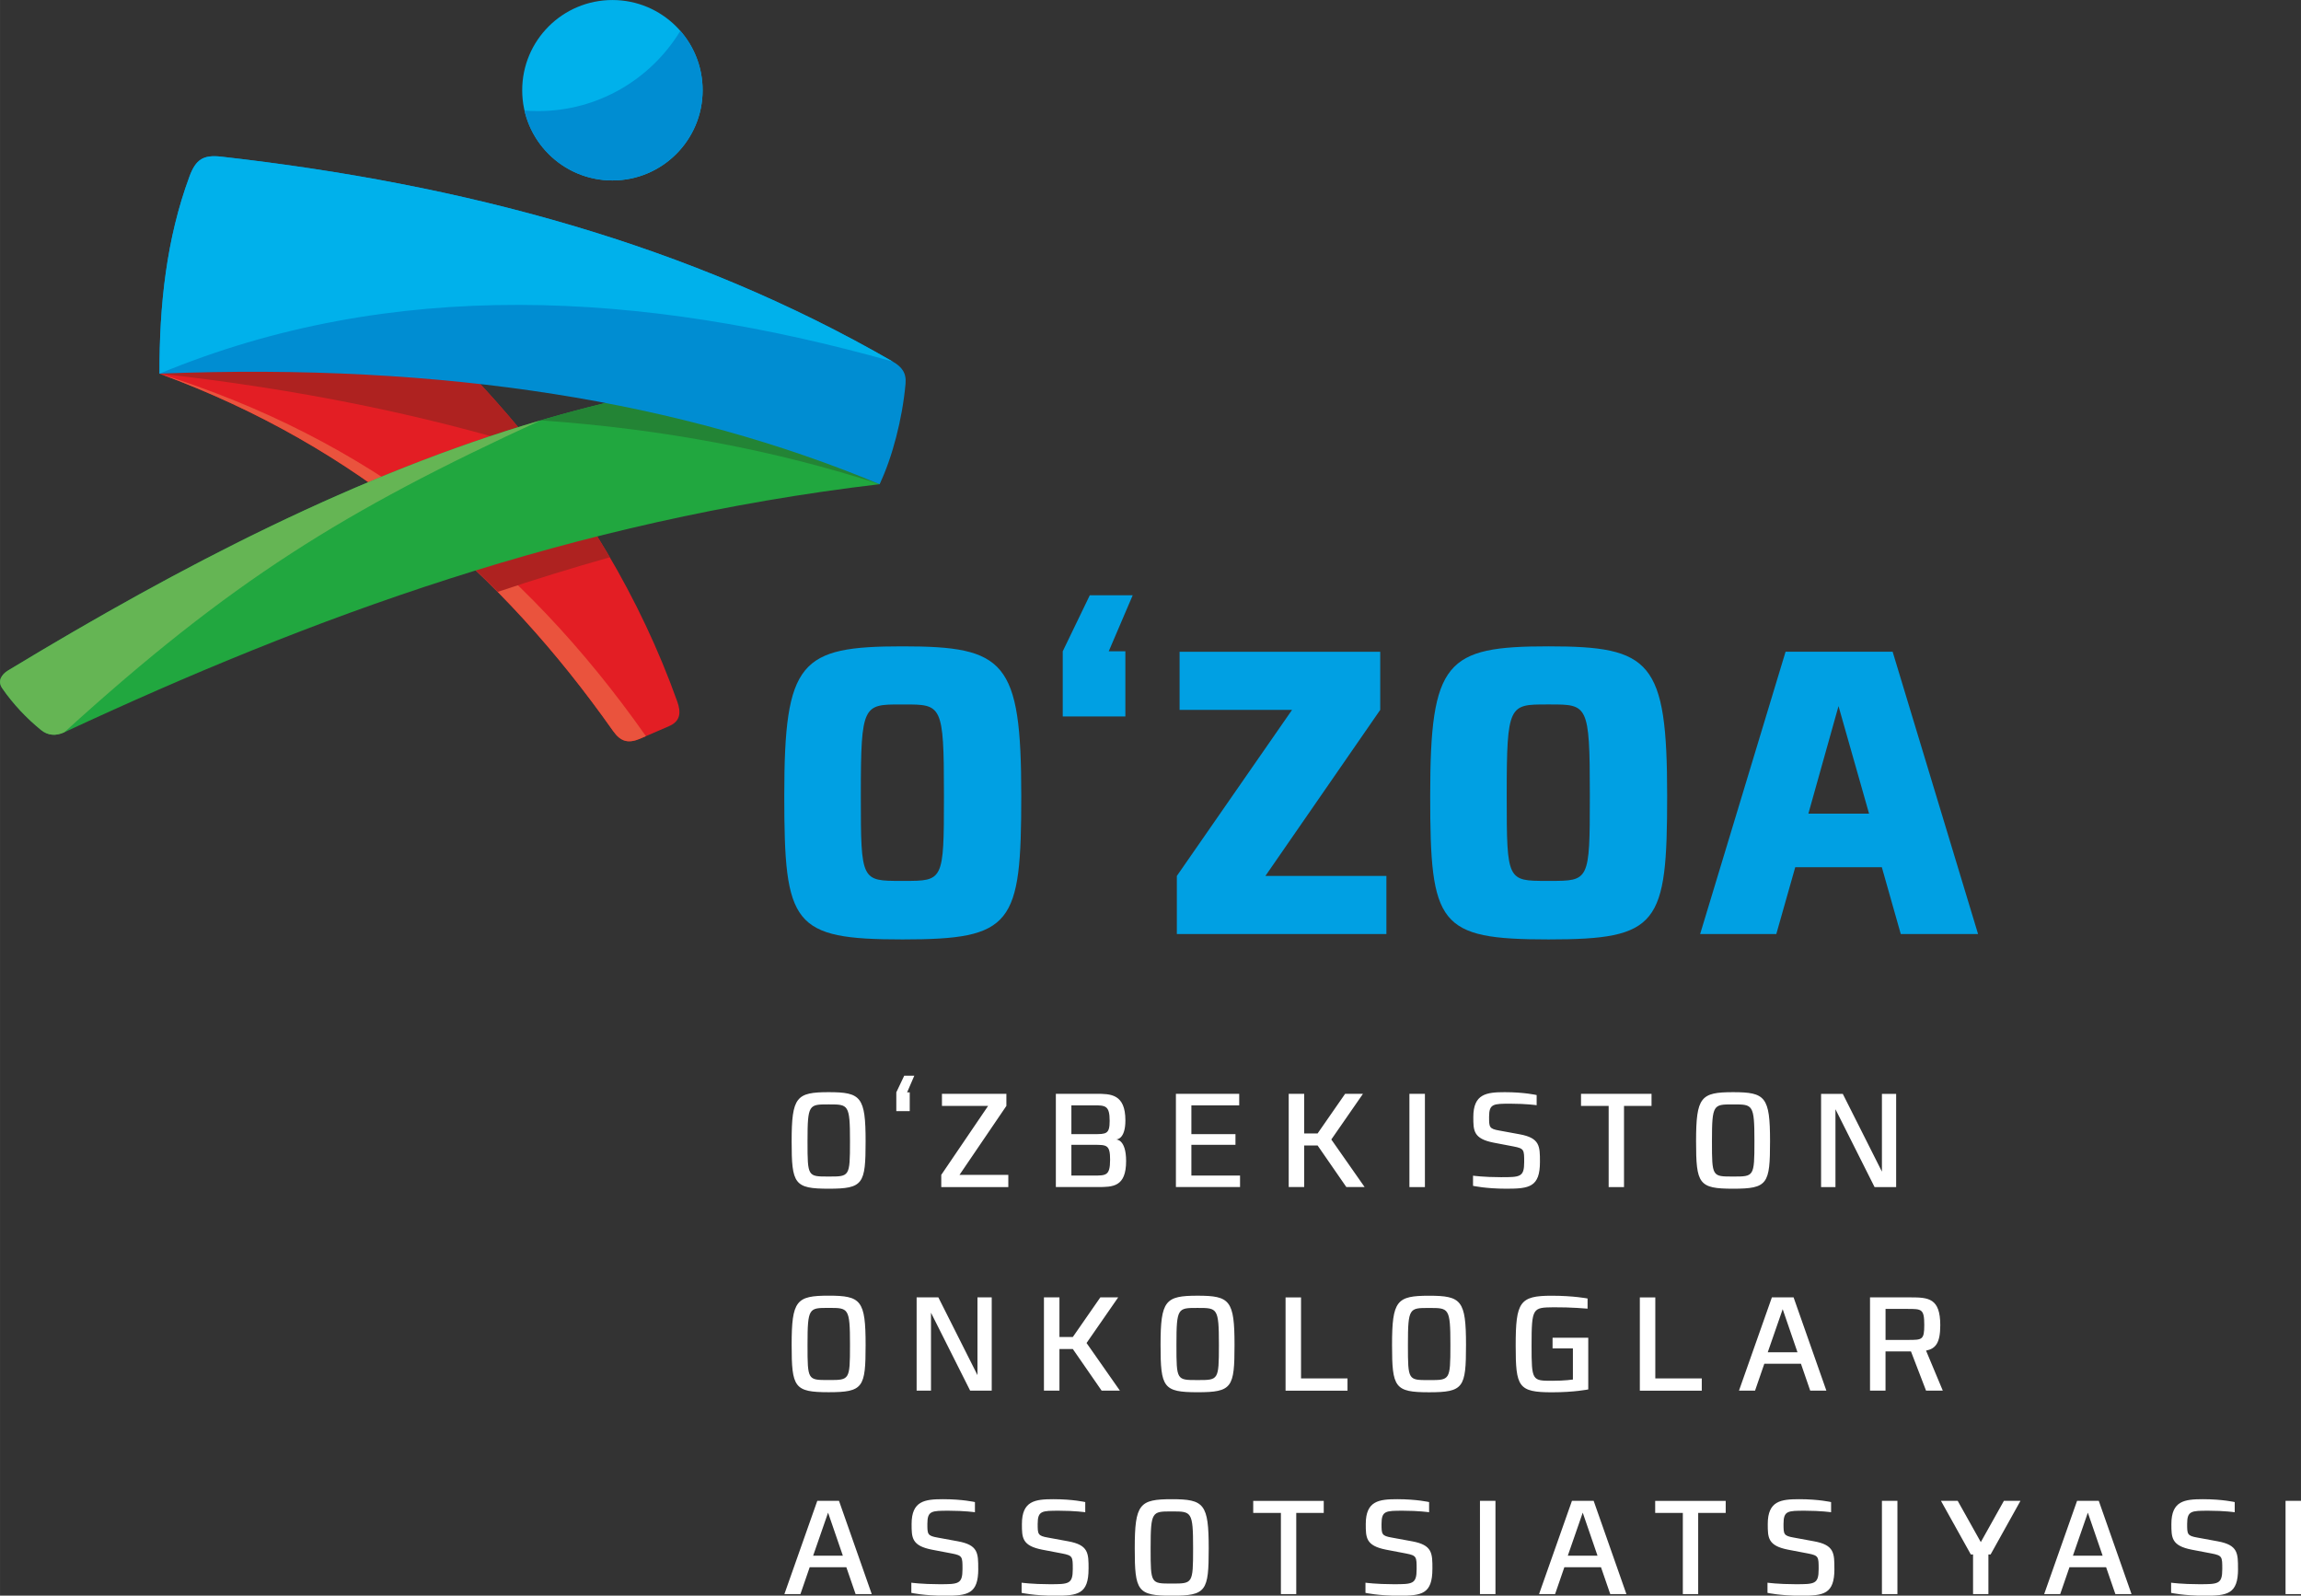 <?xml version="1.0" encoding="UTF-8"?>
<!DOCTYPE svg PUBLIC "-//W3C//DTD SVG 1.1//EN" "http://www.w3.org/Graphics/SVG/1.1/DTD/svg11.dtd">
<!-- Creator: CorelDRAW 2019 (64-Bit) -->
<svg xmlns="http://www.w3.org/2000/svg" xml:space="preserve" width="48.048mm" height="33.319mm" version="1.1" style="shape-rendering:geometricPrecision; text-rendering:geometricPrecision; image-rendering:optimizeQuality; fill-rule:evenodd; clip-rule:evenodd"
viewBox="0 0 774.91 537.37"
 xmlns:xlink="http://www.w3.org/1999/xlink">
 <rect x="0" y="0" width="774.91" height="537.37" fill="#333333" stroke="none"/>
 <defs>
  <style type="text/css">
   <![CDATA[
    .fil1 {fill:#EA533D}
    .fil0 {fill:#E31E24}
    .fil2 {fill:#AE2220}
    .fil4 {fill:#65B554}
    .fil6 {fill:#00B1EB}
    .fil3 {fill:#21A73F}
    .fil5 {fill:#238435}
    .fil7 {fill:#008DD2}
    .fil8 {fill:#ffffff;fill-rule:nonzero}
    .fil9 {fill:#00A0E3;fill-rule:nonzero}
   ]]>
  </style>
 </defs>
 <g id="Layer_x0020_1">
  <g id="_1531617088">
   <g>
    <path class="fil0" d="M53.71 125.83c67.15,24.64 115.37,67.32 152.75,120.32 2.59,3.67 5.18,4.31 9.21,2.57 3.21,-1.39 6.43,-2.78 9.64,-4.17 3.91,-1.69 4.07,-4.65 2.76,-8.33 -24.92,-69.62 -76.69,-128.26 -150.97,-177.63 -6.57,-4.37 -11.43,0 -12.67,6.98 -3.57,20.08 -7.14,40.17 -10.71,60.26z"/>
    <path class="fil1" d="M53.71 125.83c67.15,24.64 115.37,67.32 152.74,120.32 2.59,3.68 5.17,4.31 9.21,2.57l1.86 -0.81c-41.57,-59.08 -94.06,-100.25 -163.82,-122.08zm38.65 -56.73c-4.98,-3.55 -10.06,-7.05 -15.26,-10.51 -1.64,-1.09 -3.18,-1.64 -4.58,-1.73 0.42,0.19 0.86,0.42 1.3,0.68 6.33,3.78 12.51,7.64 18.54,11.56z"/>
    <path class="fil2" d="M133.33 169.15c12.24,9.28 23.63,19.37 34.27,30.18 12.37,-4.14 24.95,-8.04 37.77,-11.65 -7.41,-12.68 -15.82,-24.96 -25.2,-36.83 -15.77,5.32 -31.37,11.46 -46.84,18.3z"/>
    <path class="fil2" d="M180.6 151.39c-27.07,-34.42 -62.24,-65.52 -104.73,-93.61 -9.45,15.83 -15.36,33.26 -19.23,51.63l-2.92 16.42c46.7,5.19 88.86,13.81 126.89,25.56z"/>
    <path class="fil3" d="M0.74 231.78c3.83,5.52 8.32,10.18 13.07,14.06 2.38,1.95 5.13,2.03 7.86,0.76 83.05,-38.64 170.84,-71.27 274.57,-83.54 2.03,-8.52 4.51,-19.3 6.77,-28.98 0.98,-4.2 1.62,-9.67 -3.95,-9.72 -104.61,-0.84 -201.05,43.73 -296.31,101.41 -2.25,1.36 -3.69,3.58 -2,6.01z"/>
    <path class="fil4" d="M0.74 231.78c3.83,5.52 8.32,10.18 13.07,14.06 2.38,1.95 5.13,2.03 7.86,0.76 56.02,-50.94 93.96,-74.49 160.36,-105.02 -61.3,18.02 -120.52,48.61 -179.28,84.19 -2.25,1.36 -3.69,3.58 -2,6.01z"/>
    <path class="fil5" d="M296.22 163.06c1.53,-6.43 3.32,-14.15 5.08,-21.72 0.71,-5.72 1.02,-11.55 0.8,-16.94 -41.15,-0.68 -81.03,5.69 -120.07,17.16 41.58,2.92 79.52,10.23 114.19,21.49z"/>
    <path class="fil6" d="M206.24 60.77c-16.78,0 -30.38,-13.6 -30.38,-30.38 0,-16.78 13.6,-30.38 30.38,-30.38 16.78,0 30.38,13.6 30.38,30.38 0,16.78 -13.6,30.38 -30.38,30.38z"/>
    <path class="fil7" d="M206.24 60.77c-14.43,0 -26.51,-10.06 -29.61,-23.54 1.5,0.12 3.01,0.18 4.54,0.18 20.33,0 38.12,-10.82 47.95,-27.02 4.67,5.34 7.5,12.33 7.5,19.99 0,16.78 -13.6,30.38 -30.38,30.38z"/>
    <path class="fil7" d="M74.45 52.75c81.66,9.21 157.71,29.48 226.19,69.01 3.06,1.77 4.65,3.8 4.32,7.45 -1.05,11.87 -4.49,24.95 -8.74,33.85 -66.02,-27.58 -145.84,-41.03 -242.51,-37.23 -0.07,-23.12 2.37,-45.52 10.1,-66.41 2.12,-5.72 4.63,-7.35 10.63,-6.67z"/>
    <path class="fil6" d="M74.45 52.75c81.66,9.21 157.71,29.48 226.19,69.01 -84.68,-23.8 -168.57,-28.44 -246.93,4.07 -0.07,-23.12 2.36,-45.52 10.1,-66.41 2.12,-5.72 4.63,-7.34 10.63,-6.67z"/>
   </g>
   <path class="fil8" d="M291.51 384.39c0,-15.01 -1.54,-16.58 -12.43,-16.58 -10.89,0 -12.48,1.57 -12.48,16.58 0,14.36 0.89,15.93 12.48,15.93 11.64,0 12.43,-1.57 12.43,-15.93zm-5.26 0.19c0,11.64 -0.19,11.64 -7.03,11.64l-0.33 0c-6.85,0 -6.94,0 -6.94,-11.64l0 -0.41c0,-12.24 0.51,-12.24 6.94,-12.24l0.33 0c6.47,0 7.03,0 7.03,12.24l0 0.41zm15.6 -16.72l0 6.33 4.52 0 0 -6.33 -0.88 0 2.42 -5.59 -3.4 0 -2.66 5.59zm37.72 31.91l0 -4.11 -16.44 0 15.79 -23.23 0 -4.06 -21.7 0 0 4.06 15.55 0 -15.78 23.23 0 4.11 22.58 0zm39.67 -8.78c0,-7.21 -3.17,-7.21 -3.17,-7.21l0 -0.09c0,0 2.93,0 2.93,-6.37 0,-8.96 -5.03,-8.96 -9.82,-8.96l-13.6 0 0 31.4 14.02 0c5.17,0 9.64,0 9.64,-8.78zm-5.54 -13.53c0,4.48 -1.12,4.48 -5.35,4.48l-7.54 0 0 -9.7 7.4 0c4,0 5.49,0 5.49,5.22zm0.14 13.21c0,5.22 -1.4,5.22 -5.35,5.22l-7.68 0 0 -10.35 7.59 0c4.38,0 5.45,0 5.45,5.13zm43.77 9.1l0 -3.88 -16.39 0 0 -10.35 14.85 0 0 -3.6 -14.85 0 0 -9.7 16.11 0 0 -3.88 -21.32 0 0 31.4 21.6 0zm41.96 0l-11.22 -16.03 10.66 -15.38 -6.01 0 -9.27 13.35 -4.52 0 0 -13.35 -5.21 0 0 31.4 5.21 0 0 -14 4.52 0 9.68 14 6.15 0zm20.3 0l0 -31.4 -5.22 0 0 31.4 5.22 0zm38.74 -8.5c0,-5.26 0,-8.03 -6.84,-9.28l-6.8 -1.25c-3.49,-0.6 -3.49,-1.16 -3.49,-4.62 0,-4.43 1.44,-4.43 7.22,-4.43 5.35,0 8.8,0.51 8.8,0.51l0 -3.42c0,0 -4.14,-0.97 -10.71,-0.97 -6.19,0 -10.62,0.56 -10.62,8.36 0,4.57 0,7.3 6.84,8.64l6.75 1.29c3.54,0.69 3.54,1.11 3.54,5.26 0,5.08 -1.4,5.08 -7.82,5.08 -5.82,0 -9.41,-0.51 -9.41,-0.51l0 3.42c0,0 4.28,0.97 11.27,0.97 7.68,0 11.27,-0.55 11.27,-9.05zm37.58 -18.84l0 -4.06 -23.75 0 0 4.06 9.31 0 0 27.34 5.17 0 0 -27.34 9.27 0zm39.91 11.96c0,-15.01 -1.54,-16.58 -12.43,-16.58 -10.9,0 -12.48,1.57 -12.48,16.58 0,14.36 0.89,15.93 12.48,15.93 11.64,0 12.43,-1.57 12.43,-15.93zm-5.26 0.19c0,11.64 -0.19,11.64 -7.03,11.64l-0.33 0c-6.84,0 -6.94,0 -6.94,-11.64l0 -0.41c0,-12.24 0.51,-12.24 6.94,-12.24l0.33 0c6.47,0 7.03,0 7.03,12.24l0 0.41zm47.73 15.2l0 -31.4 -4.79 0 0 26.19 -13.18 -26.19 -7.31 0 0 31.4 4.84 0 0 -26.23 13.18 26.23 7.26 0zm-347.06 53.14c0,-15.01 -1.54,-16.58 -12.43,-16.58 -10.89,0 -12.48,1.57 -12.48,16.58 0,14.36 0.89,15.93 12.48,15.93 11.64,0 12.43,-1.57 12.43,-15.93zm-5.26 0.19c0,11.64 -0.19,11.64 -7.03,11.64l-0.33 0c-6.85,0 -6.94,0 -6.94,-11.64l0 -0.41c0,-12.24 0.51,-12.24 6.94,-12.24l0.33 0c6.47,0 7.03,0 7.03,12.24l0 0.41zm47.73 15.2l0 -31.41 -4.8 0 0 26.19 -13.18 -26.19 -7.31 0 0 31.41 4.84 0 0 -26.23 13.18 26.23 7.27 0zm43.16 0l-11.22 -16.03 10.66 -15.38 -6.01 0 -9.27 13.35 -4.51 0 0 -13.35 -5.22 0 0 31.41 5.22 0 0 -14 4.51 0 9.69 14 6.14 0zm38.61 -15.38c0,-15.01 -1.54,-16.58 -12.43,-16.58 -10.89,0 -12.48,1.57 -12.48,16.58 0,14.36 0.89,15.93 12.48,15.93 11.64,0 12.43,-1.57 12.43,-15.93zm-5.26 0.19c0,11.64 -0.19,11.64 -7.03,11.64l-0.33 0c-6.85,0 -6.94,0 -6.94,-11.64l0 -0.41c0,-12.24 0.51,-12.24 6.94,-12.24l0.33 0c6.47,0 7.03,0 7.03,12.24l0 0.41zm43.31 15.2l0 -4.11 -15.65 0 0 -27.29 -5.21 0 0 31.41 20.86 0zm39.91 -15.38c0,-15.01 -1.54,-16.58 -12.43,-16.58 -10.9,0 -12.48,1.57 -12.48,16.58 0,14.36 0.89,15.93 12.48,15.93 11.64,0 12.43,-1.57 12.43,-15.93zm-5.26 0.19c0,11.64 -0.19,11.64 -7.03,11.64l-0.33 0c-6.84,0 -6.94,0 -6.94,-11.64l0 -0.41c0,-12.24 0.51,-12.24 6.94,-12.24l0.33 0c6.47,0 7.03,0 7.03,12.24l0 0.41zm46.43 14.78l0 -17.41 -12.02 0 0 3.6 6.85 0 0 10.48c0,0 -2.65,0.42 -6.98,0.42 -6.75,0 -6.94,0 -6.94,-11.82 0,-12.88 0.37,-12.84 7.45,-12.93 5.73,-0.05 11.41,0.46 11.41,0.46l0 -3.42c0,0 -4.61,-0.93 -12.11,-0.93 -10.75,0 -12.1,2.08 -12.1,16.77 0,13.95 0.84,15.75 12.25,15.75 7.54,0 12.2,-0.97 12.2,-0.97zm38.23 0.41l0 -4.11 -15.65 0 0 -27.29 -5.21 0 0 31.41 20.86 0zm41.96 0l-11.04 -31.41 -7.31 0 -11.08 31.41 5.41 0 3.12 -9.05 12.34 0 3.12 9.05 5.45 0zm-9.73 -12.93l-10.01 0 5.03 -14.5 4.98 14.5zm48.94 12.93l-5.64 -13.48c3.21,-0.65 4.79,-2.54 4.79,-8.55 0,-9.1 -3.95,-9.38 -10.06,-9.38l-13.6 0 0 31.41 5.22 0 0 -13.21 8.57 0 5.08 13.21 5.64 0zm-6.24 -22.12c0,5.04 -0.7,5.04 -5.45,5.04l-7.59 0 0 -10.44 7.45 0c4.7,0 5.59,0 5.59,5.4zm-354.46 90.64l-11.03 -31.41 -7.31 0 -11.08 31.41 5.4 0 3.12 -9.05 12.34 0 3.12 9.05 5.45 0zm-9.73 -12.93l-10.01 0 5.03 -14.5 4.98 14.5zm45.59 4.43c0,-5.26 0,-8.03 -6.84,-9.28l-6.8 -1.25c-3.49,-0.6 -3.49,-1.16 -3.49,-4.62 0,-4.43 1.44,-4.43 7.22,-4.43 5.35,0 8.8,0.51 8.8,0.51l0 -3.42c0,0 -4.14,-0.97 -10.71,-0.97 -6.19,0 -10.62,0.56 -10.62,8.36 0,4.57 0,7.3 6.85,8.64l6.75 1.29c3.54,0.69 3.54,1.11 3.54,5.26 0,5.08 -1.4,5.08 -7.82,5.08 -5.82,0 -9.41,-0.51 -9.41,-0.51l0 3.42c0,0 4.29,0.97 11.27,0.97 7.68,0 11.27,-0.55 11.27,-9.05zm37.16 0c0,-5.26 0,-8.03 -6.85,-9.28l-6.8 -1.25c-3.49,-0.6 -3.49,-1.16 -3.49,-4.62 0,-4.43 1.44,-4.43 7.22,-4.43 5.35,0 8.8,0.51 8.8,0.51l0 -3.42c0,0 -4.14,-0.97 -10.71,-0.97 -6.19,0 -10.62,0.56 -10.62,8.36 0,4.57 0,7.3 6.84,8.64l6.75 1.29c3.54,0.69 3.54,1.11 3.54,5.26 0,5.08 -1.4,5.08 -7.82,5.08 -5.82,0 -9.41,-0.51 -9.41,-0.51l0 3.42c0,0 4.28,0.97 11.27,0.97 7.68,0 11.27,-0.55 11.27,-9.05zm40.46 -6.88c0,-15.01 -1.54,-16.58 -12.43,-16.58 -10.89,0 -12.48,1.57 -12.48,16.58 0,14.36 0.89,15.93 12.48,15.93 11.64,0 12.43,-1.57 12.43,-15.93zm-5.26 0.19c0,11.64 -0.19,11.64 -7.03,11.64l-0.33 0c-6.85,0 -6.94,0 -6.94,-11.64l0 -0.41c0,-12.24 0.51,-12.24 6.94,-12.24l0.33 0c6.47,0 7.03,0 7.03,12.24l0 0.41zm44 -12.15l0 -4.06 -23.75 0 0 4.06 9.32 0 0 27.34 5.17 0 0 -27.34 9.27 0zm36.6 18.84c0,-5.26 0,-8.03 -6.85,-9.28l-6.8 -1.25c-3.49,-0.6 -3.49,-1.16 -3.49,-4.62 0,-4.43 1.44,-4.43 7.22,-4.43 5.35,0 8.8,0.51 8.8,0.51l0 -3.42c0,0 -4.14,-0.97 -10.71,-0.97 -6.19,0 -10.62,0.56 -10.62,8.36 0,4.57 0,7.3 6.84,8.64l6.75 1.29c3.54,0.69 3.54,1.11 3.54,5.26 0,5.08 -1.4,5.08 -7.82,5.08 -5.82,0 -9.41,-0.51 -9.41,-0.51l0 3.42c0,0 4.28,0.97 11.27,0.97 7.68,0 11.27,-0.55 11.27,-9.05zm21.23 8.5l0 -31.41 -5.22 0 0 31.41 5.22 0zm44.1 0l-11.03 -31.41 -7.31 0 -11.08 31.41 5.4 0 3.12 -9.05 12.34 0 3.12 9.05 5.45 0zm-9.73 -12.93l-10.01 0 5.03 -14.5 4.98 14.5zm43.17 -14.41l0 -4.06 -23.75 0 0 4.06 9.31 0 0 27.34 5.17 0 0 -27.34 9.27 0zm36.6 18.84c0,-5.26 0,-8.03 -6.84,-9.28l-6.8 -1.25c-3.49,-0.6 -3.49,-1.16 -3.49,-4.62 0,-4.43 1.44,-4.43 7.22,-4.43 5.35,0 8.8,0.51 8.8,0.51l0 -3.42c0,0 -4.14,-0.97 -10.71,-0.97 -6.19,0 -10.62,0.56 -10.62,8.36 0,4.57 0,7.3 6.85,8.64l6.75 1.29c3.54,0.69 3.54,1.11 3.54,5.26 0,5.08 -1.4,5.08 -7.82,5.08 -5.82,0 -9.41,-0.51 -9.41,-0.51l0 3.42c0,0 4.29,0.97 11.27,0.97 7.68,0 11.27,-0.55 11.27,-9.05zm21.23 8.5l0 -31.41 -5.22 0 0 31.41 5.22 0zm41.45 -31.41l-5.59 0 -7.78 13.9 -7.78 -13.9 -5.64 0 10.06 18.06 0.75 0 0 13.35 5.17 0 0 -13.35 0.74 0 10.06 -18.06zm37.39 31.41l-11.03 -31.41 -7.31 0 -11.08 31.41 5.4 0 3.12 -9.05 12.34 0 3.12 9.05 5.45 0zm-9.73 -12.93l-10.01 0 5.03 -14.5 4.98 14.5zm45.59 4.43c0,-5.26 0,-8.03 -6.84,-9.28l-6.8 -1.25c-3.49,-0.6 -3.49,-1.16 -3.49,-4.62 0,-4.43 1.44,-4.43 7.22,-4.43 5.35,0 8.8,0.51 8.8,0.51l0 -3.42c0,0 -4.15,-0.97 -10.71,-0.97 -6.19,0 -10.62,0.56 -10.62,8.36 0,4.57 0,7.3 6.85,8.64l6.75 1.29c3.54,0.69 3.54,1.11 3.54,5.26 0,5.08 -1.4,5.08 -7.82,5.08 -5.82,0 -9.41,-0.51 -9.41,-0.51l0 3.42c0,0 4.28,0.97 11.27,0.97 7.68,0 11.27,-0.55 11.27,-9.05zm21.23 8.5l0 -31.41 -5.22 0 0 31.41 5.22 0z"/>
   <path class="fil9" d="M343.93 268c0,-45.44 -5.47,-50.33 -39.97,-50.33 -34.5,0 -39.84,4.89 -39.84,50.33 0,43.48 2.73,48.37 39.84,48.37 37.1,0 39.97,-4.89 39.97,-48.37zm-26.04 0.56c0,28.1 -0.26,28.1 -13.41,28.1l-1.04 0c-13.28,0 -13.54,0 -13.54,-28.1l0 -1.26c0,-30.06 0.91,-30.06 13.54,-30.06l1.04 0c12.63,0 13.41,0 13.41,30.06l0 1.26zm149.01 46l0 -19.57 -40.75 0 38.67 -55.92 0 -19.57 -67.57 0 0 19.57 37.88 0 -38.8 55.92 0 19.57 70.56 0zm94.55 -46.56c0,-45.44 -5.47,-50.33 -39.96,-50.33 -34.5,0 -39.84,4.89 -39.84,50.33 0,43.48 2.73,48.37 39.84,48.37 37.1,0 39.96,-4.89 39.96,-48.37zm-26.04 0.56c0,28.1 -0.26,28.1 -13.41,28.1l-1.04 0c-13.28,0 -13.54,0 -13.54,-28.1l0 -1.26c0,-30.06 0.91,-30.06 13.54,-30.06l1.04 0c12.63,0 13.41,0 13.41,30.06l0 1.26zm130.75 46l-28.77 -95.07 -36.06 0 -28.77 95.07 25.65 0 6.38 -22.51 29.16 0 6.38 22.51 26.04 0zm-36.71 -40.55l-20.44 0 10.15 -36.21 10.29 36.21zm-271.55 -54.67l0 21.95 21.09 0 0 -21.95 -5.6 0 8.07 -18.87 -14.45 0 -9.11 18.87z"/>
  </g>
 </g>
</svg>
